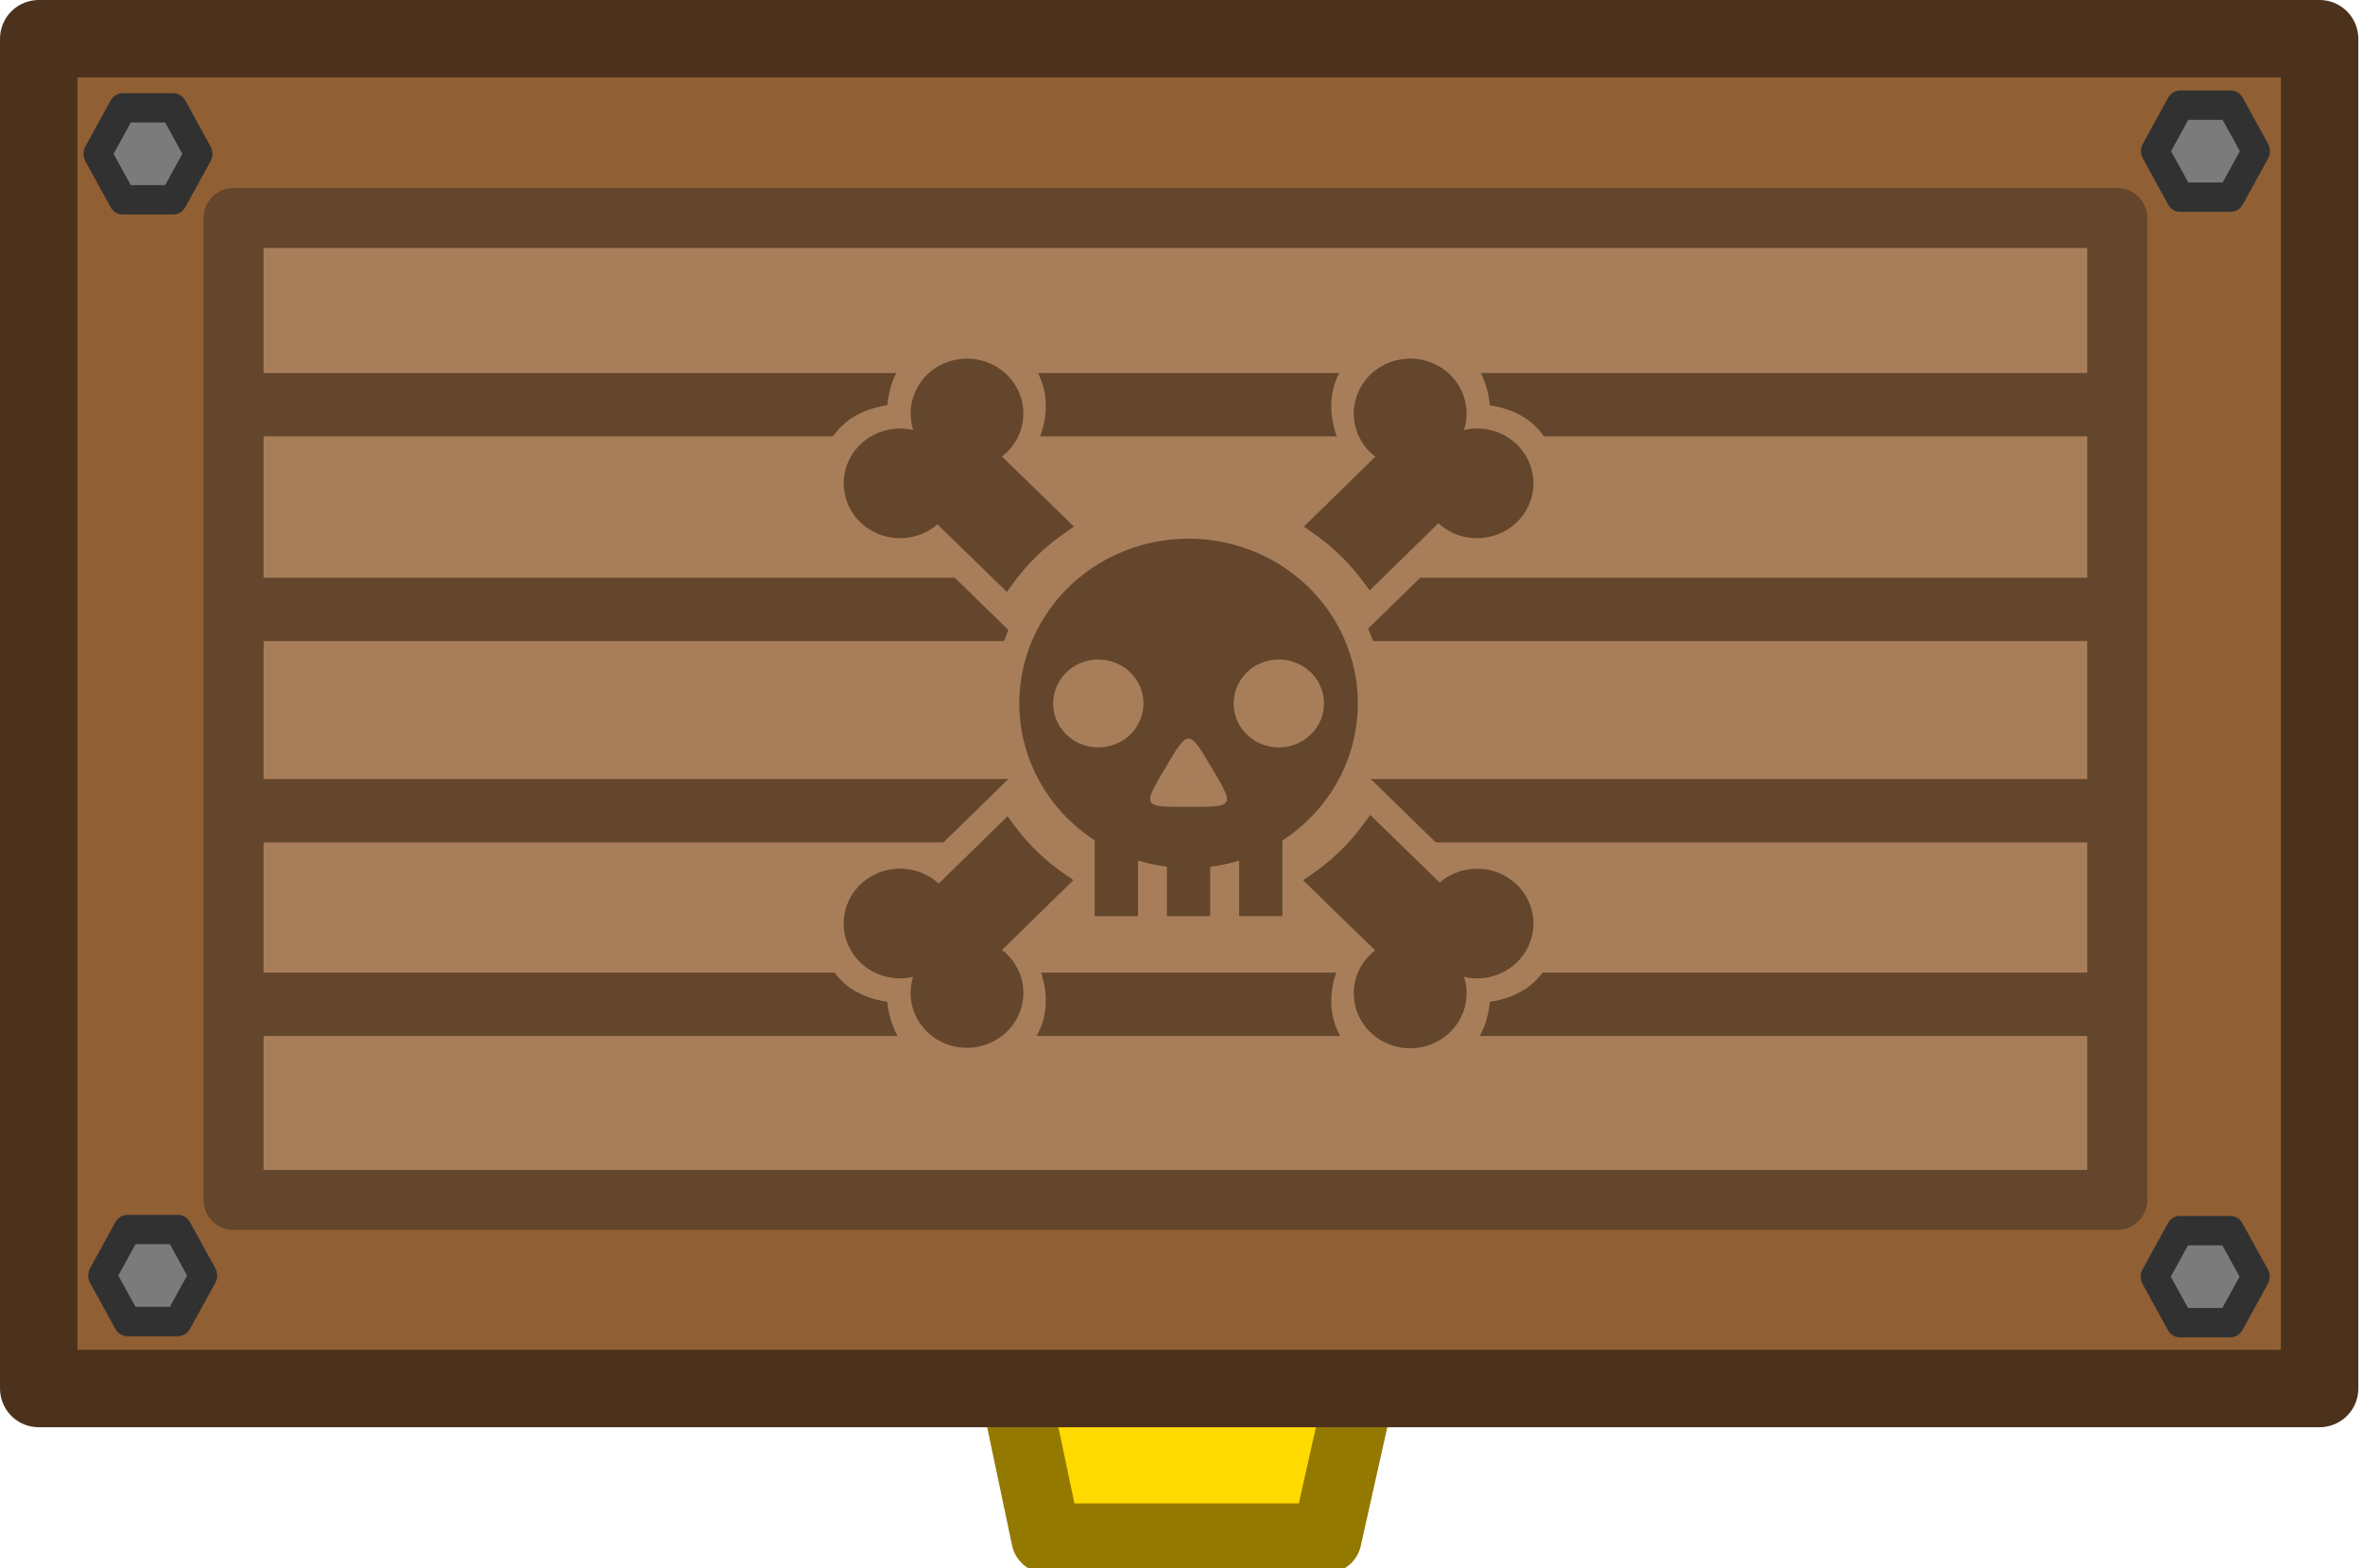 <?xml version="1.0" encoding="UTF-8" standalone="no"?>
<!-- Created with Inkscape (http://www.inkscape.org/) -->

<svg
   width="67.8mm"
   height="45mm"
   viewBox="0 0 67.8 45"
   version="1.1"
   id="svg1"
   inkscape:version="1.3 (0e150ed, 2023-07-21)"
   sodipodi:docname="treasure_pirate_chest.svg"
   inkscape:export-filename="treasure_pirate_chest.svg"
   inkscape:export-xdpi="96"
   inkscape:export-ydpi="96"
   xmlns:inkscape="http://www.inkscape.org/namespaces/inkscape"
   xmlns:sodipodi="http://sodipodi.sourceforge.net/DTD/sodipodi-0.dtd"
   xmlns="http://www.w3.org/2000/svg"
   xmlns:svg="http://www.w3.org/2000/svg">
  <sodipodi:namedview
     id="namedview1"
     pagecolor="#ffffff"
     bordercolor="#000000"
     borderopacity="0.25"
     inkscape:showpageshadow="2"
     inkscape:pageopacity="0.0"
     inkscape:pagecheckerboard="0"
     inkscape:deskcolor="#d1d1d1"
     inkscape:document-units="mm"
     inkscape:zoom="4.1240058"
     inkscape:cx="114.0881"
     inkscape:cy="111.42079"
     inkscape:window-width="1440"
     inkscape:window-height="900"
     inkscape:window-x="0"
     inkscape:window-y="0"
     inkscape:window-maximized="0"
     inkscape:current-layer="layer1"
     inkscape:pageshadow="0"
     showgrid="false" />
  <defs
     id="defs1" />
  <g
     inkscape:label="Layer 1"
     inkscape:groupmode="layer"
     id="layer1">
    <path
       id="rect2"
       style="fill:#ffda00;fill-opacity:1;stroke:#947900;stroke-width:2;stroke-linecap:square;stroke-linejoin:round;stroke-dasharray:none;stroke-opacity:1"
       d="m 28.095,35.007 h 12.016 l -2.043,9.132 h -8.051 z"
       sodipodi:nodetypes="ccccc" />
    <rect
       style="fill:#905f34;fill-opacity:1;stroke:#4c321c;stroke-width:2.221;stroke-linecap:round;stroke-linejoin:round;stroke-dasharray:none;stroke-opacity:1"
       id="rect1"
       width="65.444"
       height="38.731"
       x="1.111"
       y="1.111" />
    <rect
       style="fill:#a87e5a;fill-opacity:1;stroke:#63462c;stroke-width:1.722;stroke-linecap:round;stroke-linejoin:round;stroke-dasharray:none;stroke-opacity:1"
       id="rect1-15"
       width="54.047"
       height="28.176"
       x="6.702"
       y="6.254" />
    <path
       style="fill:#a87e5a;fill-opacity:1;stroke:#63462c;stroke-width:1.818;stroke-linecap:square;stroke-linejoin:round;stroke-dasharray:none;stroke-opacity:1"
       d="M 8.32,11.612 H 59.504"
       id="path1-6" />
    <path
       style="fill:#a87e5a;fill-opacity:1;stroke:#63462c;stroke-width:1.818;stroke-linecap:square;stroke-linejoin:round;stroke-dasharray:none;stroke-opacity:1"
       d="M 8.262,17.486 H 59.447"
       id="path1-1" />
    <path
       style="fill:#a87e5a;fill-opacity:1;stroke:#63462c;stroke-width:1.818;stroke-linecap:square;stroke-linejoin:round;stroke-dasharray:none;stroke-opacity:1"
       d="M 8.187,23.264 H 59.372"
       id="path1-3" />
    <path
       style="fill:#a87e5a;fill-opacity:1;stroke:#63462c;stroke-width:1.818;stroke-linecap:square;stroke-linejoin:round;stroke-dasharray:none;stroke-opacity:1"
       d="M 8.074,28.818 H 59.258"
       id="path1-0" />
    <path
       sodipodi:type="star"
       style="fill:#7b7b7b;fill-opacity:1;stroke:#313131;stroke-width:1;stroke-linecap:square;stroke-linejoin:round;stroke-dasharray:none;stroke-opacity:1"
       id="path3"
       inkscape:flatsided="true"
       sodipodi:sides="6"
       sodipodi:cx="22.105637"
       sodipodi:cy="9.9868107"
       sodipodi:r1="1.8093537"
       sodipodi:r2="1.5669461"
       sodipodi:arg1="1.0471976"
       sodipodi:arg2="1.5707963"
       inkscape:rounded="0"
       inkscape:randomized="0"
       d="m 23.01,11.554 -1.809,0 -0.905,-1.567 0.905,-1.567 1.809,10e-8 0.905,1.567 z"
       transform="matrix(0.801,0,0,0.842,-13.461,-3.995)" />
    <path
       sodipodi:type="star"
       style="fill:#7b7b7b;fill-opacity:1;stroke:#313131;stroke-width:1;stroke-linecap:square;stroke-linejoin:round;stroke-dasharray:none;stroke-opacity:1"
       id="path3-4"
       inkscape:flatsided="true"
       sodipodi:sides="6"
       sodipodi:cx="22.105637"
       sodipodi:cy="9.9868107"
       sodipodi:r1="1.8093537"
       sodipodi:r2="1.5669461"
       sodipodi:arg1="1.0471976"
       sodipodi:arg2="1.5707963"
       inkscape:rounded="0"
       inkscape:randomized="0"
       d="m 23.01,11.554 -1.809,0 -0.905,-1.567 0.905,-1.567 1.809,10e-8 0.905,1.567 z"
       transform="matrix(0.801,0,0,0.842,-13.325,28.191)" />
    <path
       sodipodi:type="star"
       style="fill:#7b7b7b;fill-opacity:1;stroke:#313131;stroke-width:1;stroke-linecap:square;stroke-linejoin:round;stroke-dasharray:none;stroke-opacity:1"
       id="path3-4-3"
       inkscape:flatsided="true"
       sodipodi:sides="6"
       sodipodi:cx="22.105637"
       sodipodi:cy="9.9868107"
       sodipodi:r1="1.8093537"
       sodipodi:r2="1.5669461"
       sodipodi:arg1="1.0471976"
       sodipodi:arg2="1.5707963"
       inkscape:rounded="0"
       inkscape:randomized="0"
       d="m 23.01,11.554 -1.809,0 -0.905,-1.567 0.905,-1.567 1.809,10e-8 0.905,1.567 z"
       transform="matrix(0.801,0,0,0.842,45.565,28.223)" />
    <path
       sodipodi:type="star"
       style="fill:#7b7b7b;fill-opacity:1;stroke:#313131;stroke-width:1;stroke-linecap:square;stroke-linejoin:round;stroke-dasharray:none;stroke-opacity:1"
       id="path3-4-6"
       inkscape:flatsided="true"
       sodipodi:sides="6"
       sodipodi:cx="22.105637"
       sodipodi:cy="9.9868107"
       sodipodi:r1="1.8093537"
       sodipodi:r2="1.5669461"
       sodipodi:arg1="1.0471976"
       sodipodi:arg2="1.5707963"
       inkscape:rounded="0"
       inkscape:randomized="0"
       d="m 23.01,11.554 -1.809,0 -0.905,-1.567 0.905,-1.567 1.809,10e-8 0.905,1.567 z"
       transform="matrix(0.801,0,0,0.842,45.573,-4.072)" />
    <path
       style="color:#000000;fill:#a87e5a;stroke-linecap:round;-inkscape-stroke:none"
       d="m 28.379,9.492 -0.803,0.055 c -0.563,0.039 -1.095,0.274 -1.5,0.668 l -0.002,0.002 c -0.39,0.382 -0.561,0.886 -0.617,1.41 -0.48,0.075 -0.939,0.244 -1.297,0.592 -0.922,0.898 -0.922,2.405 0,3.303 v 0.002 c 0.69,0.668 1.655,0.684 2.508,0.346 l 2.266,2.207 c -0.279,0.65 -0.438,1.361 -0.438,2.109 0.001,0.775 0.253,1.5 0.566,2.188 l -0.064,-0.086 -0.613,0.6 -0.248,0.242 -1.428,1.395 c -0.861,-0.362 -1.846,-0.358 -2.549,0.324 -0.923,0.898 -0.923,2.405 0,3.303 v 0.002 c 0.358,0.348 0.817,0.517 1.297,0.592 0.059,0.519 0.231,1.019 0.617,1.396 h 0.002 v 0.002 c 0.923,0.898 2.413,0.898 3.336,0 0.759,-0.739 0.736,-1.836 0.244,-2.721 l 1.002,-0.98 v 0.598 h 2.072 0.672 1.4 0.672 2.072 v -0.582 l 1.002,0.977 c -0.492,0.885 -0.516,1.981 0.244,2.721 0.923,0.898 2.413,0.898 3.336,0 0.391,-0.381 0.564,-0.885 0.621,-1.41 0.479,-0.076 0.937,-0.245 1.295,-0.592 v -0.002 c 0.923,-0.898 0.923,-2.405 0,-3.303 l -0.002,-0.002 c -0.69,-0.668 -1.653,-0.683 -2.506,-0.346 l -2.314,-2.254 -0.07,0.094 c 0.303,-0.68 0.557,-1.39 0.557,-2.154 3.6e-5,-0.764 -0.164,-1.49 -0.455,-2.15 l 2.242,-2.189 c 0.861,0.361 1.846,0.359 2.549,-0.322 v -0.002 c 0.922,-0.898 0.922,-2.405 0,-3.303 -0.358,-0.347 -0.816,-0.516 -1.295,-0.592 -0.057,-0.525 -0.23,-1.031 -0.621,-1.412 -0.487,-0.474 -1.157,-0.715 -1.836,-0.668 -0.563,0.039 -1.095,0.274 -1.5,0.668 -0.763,0.742 -0.738,1.844 -0.24,2.73 l -2.256,2.207 c -0.676,-0.283 -1.416,-0.443 -2.193,-0.443 -0.772,-7.7e-5 -1.51,0.155 -2.182,0.434 L 29.654,12.937 C 30.148,12.051 30.173,10.955 29.412,10.214 29.138,9.948 28.737,9.949 28.379,9.839 Z m -0.699,1.551 c 0.257,-0.018 0.509,0.076 0.686,0.248 0.341,0.332 0.34,0.818 0,1.15 -4.82e-4,4.71e-4 4.84e-4,0.002 0,0.002 -0.021,0.02 -0.045,0.039 -0.068,0.057 l -0.701,0.525 2.109,2.053 c -0.307,0.252 -0.592,0.527 -0.85,0.828 l -1.928,-1.877 -0.52,0.449 c -0.346,0.299 -0.876,0.283 -1.203,-0.033 -0.34,-0.333 -0.341,-0.818 0,-1.15 0.212,-0.206 0.528,-0.295 0.828,-0.225 l 1.297,0.303 -0.412,-1.266 c -0.094,-0.289 -0.02,-0.595 0.205,-0.816 0.146,-0.142 0.343,-0.233 0.557,-0.248 z m 12.719,0 c 0.257,-0.018 0.507,0.076 0.684,0.248 0.226,0.221 0.302,0.529 0.209,0.818 l -0.408,1.26 1.291,-0.299 c 0.299,-0.069 0.613,0.02 0.824,0.225 0.341,0.332 0.341,0.818 0.002,1.15 -5.34e-4,5.18e-4 -0.001,-5.16e-4 -0.002,0 -0.334,0.323 -0.877,0.332 -1.221,0.018 l -0.523,-0.479 -1.924,1.881 c -0.248,-0.285 -0.52,-0.546 -0.812,-0.787 l 2.096,-2.049 -0.701,-0.525 c -0.025,-0.019 -0.049,-0.039 -0.072,-0.061 v -0.002 c -0.34,-0.333 -0.341,-0.818 0,-1.15 0.146,-0.142 0.345,-0.233 0.559,-0.248 z m -6.295,5.166 c 1.725,5.2e-5 3.178,1.016 3.791,2.455 -0.347,-0.264 -0.738,-0.49 -1.201,-0.49 h -0.002 c -1.11,1.41e-4 -2.043,0.899 -2.043,2.012 -3.5e-5,0.306 0.208,0.524 0.334,0.783 -0.003,-0.003 -0.005,-0.008 -0.008,-0.012 -0.073,-0.099 -0.151,-0.197 -0.279,-0.299 -0.128,-0.102 -0.34,-0.215 -0.592,-0.215 -0.252,0 -0.465,0.113 -0.594,0.215 -0.128,0.102 -0.206,0.2 -0.279,0.299 -0.003,0.003 -0.005,0.008 -0.008,0.012 0.126,-0.26 0.334,-0.477 0.334,-0.783 1.29e-4,-1.113 -0.935,-2.012 -2.045,-2.012 -0.463,5.9e-5 -0.854,0.227 -1.201,0.49 0.613,-1.44 2.068,-2.455 3.793,-2.455 z m -2.592,3.465 c 0.321,4.1e-5 0.545,0.232 0.545,0.512 3.2e-5,0.28 -0.224,0.51 -0.545,0.51 -0.321,-4.1e-5 -0.545,-0.23 -0.545,-0.51 -3.3e-5,-0.28 0.224,-0.512 0.545,-0.512 z m 5.18,0 h 0.002 c 0.32,9.17e-4 0.543,0.233 0.543,0.512 3.3e-5,0.279 -0.223,0.509 -0.543,0.51 -0.321,-4.1e-5 -0.545,-0.23 -0.545,-0.51 -3.2e-5,-0.279 0.223,-0.511 0.543,-0.512 z m -3.914,2.004 c -0.157,0.264 -0.284,0.475 -0.383,0.689 -0.052,0.112 -0.102,0.227 -0.129,0.391 -0.027,0.164 -0.019,0.415 0.113,0.639 0.133,0.224 0.342,0.344 0.494,0.4 0.152,0.056 0.276,0.074 0.398,0.086 0.245,0.024 0.5,0.02 0.832,0.02 0.332,0 0.585,0.005 0.83,-0.02 0.123,-0.012 0.246,-0.029 0.398,-0.086 0.153,-0.056 0.363,-0.179 0.496,-0.402 0.133,-0.224 0.139,-0.475 0.111,-0.639 -0.027,-0.164 -0.077,-0.279 -0.129,-0.391 -0.099,-0.215 -0.226,-0.423 -0.383,-0.688 0.356,0.289 0.776,0.518 1.264,0.518 h 0.002 c 0.43,-5.5e-5 0.782,-0.225 1.115,-0.455 -0.308,0.69 -0.752,1.315 -1.42,1.748 l -0.342,0.223 v 0.049 l -0.713,0.217 c -0.23,0.07 -0.464,0.12 -0.703,0.15 l -0.52,0.064 -0.535,-0.066 c -0.239,-0.03 -0.476,-0.082 -0.705,-0.152 l -0.713,-0.219 v -0.051 l -0.342,-0.221 c -0.666,-0.432 -1.11,-1.055 -1.418,-1.742 0.333,0.23 0.684,0.455 1.113,0.455 0.488,-6.2e-5 0.91,-0.228 1.266,-0.518 z m 1.324,0.709 c 0.005,0.008 0.007,0.008 0.012,0.016 -0.005,2e-6 -0.005,0 -0.01,0 -0.006,0 -0.006,2e-6 -0.012,0 0.004,-0.008 0.005,-0.008 0.01,-0.016 z m 5.248,2.078 1.926,1.875 0.521,-0.449 c 0.346,-0.299 0.876,-0.283 1.203,0.033 0.34,0.333 0.341,0.82 0,1.152 -0.212,0.205 -0.526,0.294 -0.826,0.225 l -1.291,-0.299 0.408,1.26 c 0.094,0.29 0.018,0.597 -0.209,0.818 -0.342,0.333 -0.9,0.333 -1.242,0 -0.342,-0.333 -0.342,-0.82 0,-1.152 0.022,-0.02 0.044,-0.041 0.068,-0.059 l 0.701,-0.525 -2.111,-2.053 c 0.307,-0.253 0.594,-0.525 0.852,-0.826 z m -10.473,0.037 c 0.248,0.286 0.52,0.546 0.812,0.787 l -2.09,2.047 0.699,0.523 c 0.023,0.018 0.045,0.037 0.066,0.057 0.34,0.333 0.341,0.818 0,1.15 -0.342,0.333 -0.9,0.333 -1.242,0 -0.223,-0.22 -0.298,-0.524 -0.207,-0.811 l 0.396,-1.252 -1.281,0.297 c -0.3,0.069 -0.615,-0.021 -0.826,-0.227 -0.34,-0.332 -0.34,-0.818 0,-1.15 0.334,-0.324 0.878,-0.333 1.223,-0.018 l 0.523,0.479 z"
       id="path855" />
    <path
       style="color:#000000;fill:#63462c;fill-opacity:1;stroke-width:1.5;stroke-linecap:round;-inkscape-stroke:none"
       d="m 27.629,10.295 a 1.619,1.575 0 0 0 -1.029,0.457 1.619,1.575 0 0 0 -0.395,1.588 1.619,1.575 0 0 0 -1.522,0.416 1.619,1.575 0 0 0 0,2.228 1.619,1.575 0 0 0 2.215,0.062 l 1.992,1.939 0.21,-0.286 c 0.393,-0.534 0.873,-1.001 1.422,-1.384 l 0.293,-0.205 -2.068,-2.012 a 1.619,1.575 0 0 0 0.141,-0.119 1.619,1.575 0 0 0 0,-2.228 1.619,1.575 0 0 0 -1.26,-0.457 z m 12.717,0 a 1.619,1.575 0 0 0 -1.029,0.457 1.619,1.575 0 0 0 0,2.228 1.619,1.575 0 0 0 0.146,0.124 l -2.053,2.007 0.285,0.199 c 0.538,0.376 1.011,0.834 1.399,1.356 l 0.206,0.276 1.971,-1.927 a 1.619,1.575 0 0 0 2.252,-0.032 1.619,1.575 0 0 0 0,-2.228 1.619,1.575 0 0 0 -1.518,-0.417 1.619,1.575 0 0 0 -0.399,-1.587 1.619,1.575 0 0 0 -1.26,-0.457 z m -6.243,5.163 a 4.856,4.726 0 0 0 -4.857,4.727 4.856,4.726 0 0 0 2.163,3.926 v 2.177 h 1.243 V 24.69 a 4.856,4.726 0 0 0 0.829,0.178 v 1.42 h 1.243 v -1.417 a 4.856,4.726 0 0 0 0.829,-0.177 v 1.593 h 1.243 v -2.171 a 4.856,4.726 0 0 0 2.163,-3.932 4.856,4.726 0 0 0 -4.856,-4.727 z m -2.59,3.466 a 1.295,1.26 0 0 1 1.295,1.261 1.295,1.26 0 0 1 -1.295,1.261 1.295,1.26 0 0 1 -1.295,-1.261 1.295,1.26 0 0 1 1.295,-1.261 z m 5.18,0 a 1.295,1.26 0 0 1 1.295,1.261 1.295,1.26 0 0 1 -1.295,1.261 1.295,1.26 0 0 1 -1.295,-1.261 1.295,1.26 0 0 1 1.295,-1.261 z m -2.59,2.269 c 0.166,0 0.332,0.28 0.664,0.839 0.664,1.12 0.665,1.12 -0.664,1.12 -1.329,0 -1.329,-1.8e-5 -0.665,-1.12 0.332,-0.56 0.498,-0.839 0.665,-0.839 z m 5.212,2.191 -0.211,0.286 c -0.393,0.534 -0.873,1.001 -1.421,1.384 l -0.293,0.205 2.068,2.012 a 1.619,1.575 0 0 0 -0.141,0.119 1.619,1.575 0 0 0 0,2.228 1.619,1.575 0 0 0 2.289,0 1.619,1.575 0 0 0 0.399,-1.587 1.619,1.575 0 0 0 1.518,-0.417 1.619,1.575 0 0 0 0,-2.228 1.619,1.575 0 0 0 -2.215,-0.062 z m -10.407,0.04 -0.248,0.242 -1.726,1.687 a 1.619,1.575 0 0 0 -2.252,0.032 1.619,1.575 0 0 0 0,2.228 1.619,1.575 0 0 0 1.518,0.417 1.619,1.575 0 0 0 0.399,1.574 1.619,1.575 0 0 0 2.289,0 1.619,1.575 0 0 0 0,-2.228 1.619,1.575 0 0 0 -0.139,-0.117 l 2.049,-2.004 -0.285,-0.199 c -0.538,-0.376 -1.011,-0.834 -1.4,-1.356 z"
       id="path853" />
  </g>
</svg>
